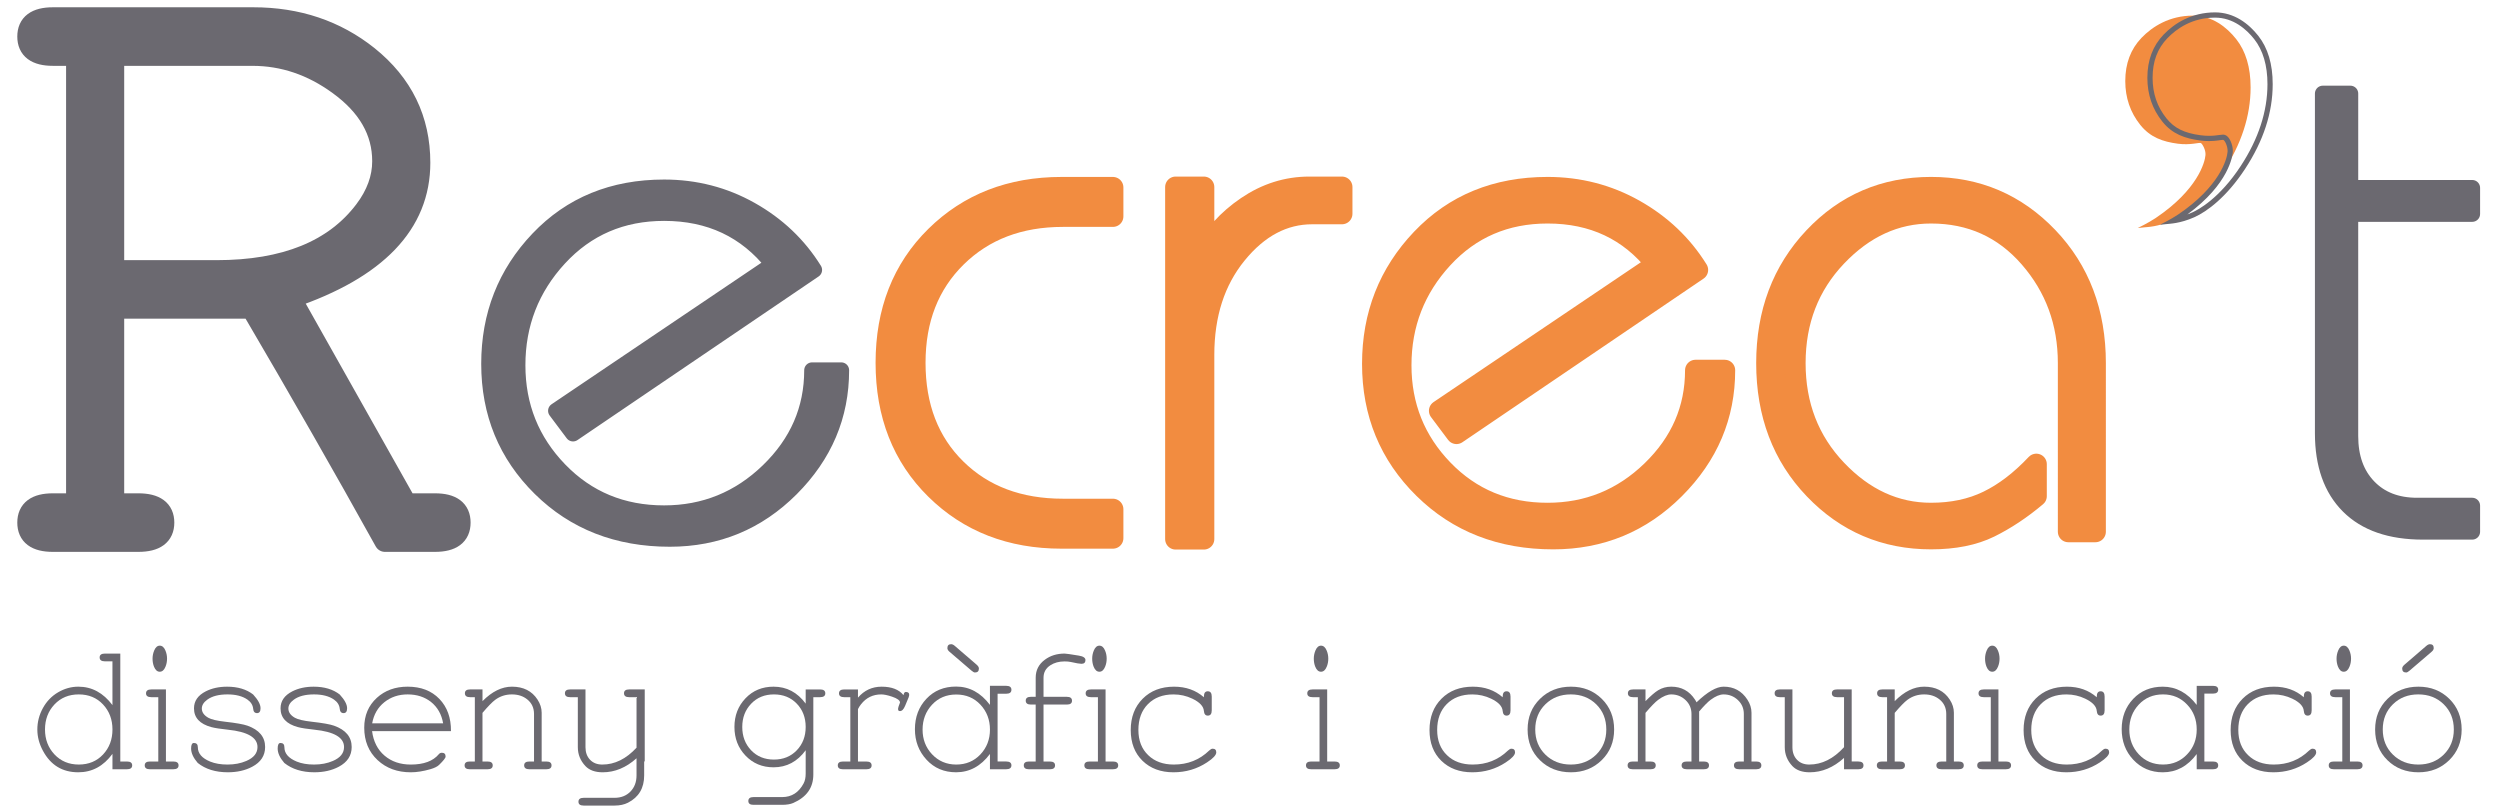 <?xml version="1.0" encoding="utf-8"?>
<!-- Generator: Adobe Illustrator 16.0.0, SVG Export Plug-In . SVG Version: 6.00 Build 0)  -->
<!DOCTYPE svg PUBLIC "-//W3C//DTD SVG 1.1//EN" "http://www.w3.org/Graphics/SVG/1.1/DTD/svg11.dtd">
<svg version="1.1" id="Capa_1" xmlns="http://www.w3.org/2000/svg" xmlns:xlink="http://www.w3.org/1999/xlink" x="0px" y="0px"
	 width="225px" height="73px" viewBox="0 0 225 73" enable-background="new 0 0 225 73" xml:space="preserve">
<g>
	
		<path fill="#6B6970" stroke="#6B6970" stroke-width="1.416" stroke-linecap="round" stroke-linejoin="round" stroke-miterlimit="10" d="
		M222.5,47.858h-4.439c-2.917,0-5.149-0.771-6.693-2.314c-1.545-1.542-2.317-3.726-2.317-6.552V8.419h2.481v8.488H222.5v2.351
		h-10.969v19.981c0,1.917,0.543,3.439,1.633,4.57c1.086,1.134,2.545,1.698,4.374,1.698h4.962V47.858z"/>
	<g>
		<path fill="#F28C40" d="M197.364,1.406c1.729,0,3.026,1.02,3.892,2.112c0.864,1.092,1.298,2.541,1.298,4.348
			c0,2.562-0.828,5.103-2.483,7.626c-1.653,2.524-3.427,3.843-4.567,4.351c-1.301,0.579-2.237,0.585-2.538,0.621
			c-0.301,0.039-0.564,0.056-0.564,0.056s0.953-0.456,1.633-0.915c3.729-2.515,4.408-4.974,4.459-5.652
			c0.034-0.471-0.281-0.994-0.408-1.073c-0.138-0.085-0.935,0.206-2.073,0.055c-1.342-0.178-2.482-0.563-3.385-1.691
			c-0.903-1.128-1.353-2.443-1.353-3.949c0-1.579,0.488-2.876,1.465-3.892S195.259,1.406,197.364,1.406z"/>
		<g>
			<path fill="#6B6970" d="M199.354,1.586c1.646,0,2.824,1.051,3.522,1.931c0.794,1.006,1.196,2.371,1.196,4.057
				c0,2.452-0.81,4.931-2.407,7.368c-1.92,2.931-3.826,3.938-4.365,4.178c-0.149,0.067-0.295,0.125-0.435,0.177
				c3.771-2.76,4.065-5.309,4.087-5.602c0.039-0.513-0.195-1.109-0.435-1.368c-0.162-0.175-0.331-0.211-0.448-0.211
				c-0.083,0-0.2,0.014-0.352,0.036c-0.217,0.031-0.513,0.073-0.9,0.073c-0.245,0-0.499-0.017-0.755-0.051
				c-1.481-0.197-2.373-0.638-3.079-1.52c-0.84-1.05-1.249-2.246-1.249-3.653c0-1.466,0.437-2.632,1.334-3.564
				C195.881,2.592,197.283,1.586,199.354,1.586 M199.354,1.114c-2.105,0-3.648,0.979-4.625,1.995
				c-0.977,1.015-1.466,2.312-1.466,3.892c0,1.506,0.45,2.82,1.353,3.948s2.044,1.514,3.385,1.692
				c0.306,0.041,0.577,0.055,0.817,0.055c0.649,0,1.061-0.109,1.252-0.109c0.001,0,0.003,0,0.004,0c0.149,0,0.444,0.601,0.408,1.071
				c-0.05,0.68-0.729,3.139-4.459,5.653c-0.68,0.459-1.633,0.915-1.633,0.915s0.264-0.017,0.565-0.056
				c0.3-0.038,1.237-0.042,2.537-0.621c1.142-0.507,2.914-1.826,4.567-4.351c1.654-2.523,2.484-5.064,2.484-7.626
				c0-1.807-0.435-3.256-1.298-4.35C202.382,2.133,201.084,1.114,199.354,1.114L199.354,1.114z"/>
		</g>
	</g>
	<g>
		
			<path fill="#6B6970" stroke="#6B6970" stroke-width="1.887" stroke-linecap="round" stroke-linejoin="round" stroke-miterlimit="10" d="
			M41.41,47.035c0,1.127-0.752,1.69-2.256,1.69h-4.511c-3.651-6.578-7.65-13.574-11.999-20.986h-12.41v17.603h2.215
			c1.529,0,2.296,0.564,2.296,1.693c0,1.127-0.763,1.69-2.288,1.69H4.748c-1.499,0-2.248-0.563-2.248-1.69
			c0-1.129,0.752-1.693,2.256-1.693h2.135V4.982H4.756C3.252,4.982,2.5,4.418,2.5,3.29s0.752-1.691,2.256-1.691h18.045
			c3.974,0,7.411,1.154,10.312,3.464c3.115,2.497,4.673,5.693,4.673,9.587c0,5.479-3.881,9.532-11.641,12.164l10.432,18.528h2.578
			C40.658,45.342,41.41,45.906,41.41,47.035z M34.441,14.508c0-2.691-1.32-4.991-3.96-6.902c-2.397-1.748-4.985-2.623-7.759-2.623
			H10.234v19.375h9.254c6.17,0,10.615-1.804,13.337-5.41C33.902,17.521,34.441,16.043,34.441,14.508z"/>
	</g>
	<g>
		
			<path fill="#6B6970" stroke="#6B6970" stroke-width="1.416" stroke-linecap="round" stroke-linejoin="round" stroke-miterlimit="10" d="
			M75.713,33.323c0,4.099-1.506,7.651-4.515,10.662c-3.01,3.009-6.649,4.514-10.917,4.514c-4.696,0-8.581-1.516-11.654-4.546
			c-3.073-3.031-4.609-6.766-4.609-11.205c0-4.397,1.472-8.143,4.417-11.239c2.945-3.095,6.724-4.642,11.334-4.642
			c2.817,0,5.421,0.672,7.812,2.017s4.291,3.148,5.699,5.411L51.572,39.022l-1.537-2.051l19.538-13.179
			c-2.436-3.081-5.702-4.62-9.802-4.62c-3.8,0-6.949,1.355-9.447,4.064c-2.498,2.712-3.746,5.924-3.746,9.638
			c0,3.672,1.26,6.81,3.777,9.413c2.518,2.604,5.656,3.905,9.413,3.905c3.628,0,6.756-1.27,9.38-3.81
			c2.627-2.54,3.938-5.561,3.938-9.061H75.713z"/>
		
			<path fill="#F28C40" stroke="#F28C40" stroke-width="1.887" stroke-linecap="round" stroke-linejoin="round" stroke-miterlimit="10" d="
			M100.162,48.437h-4.631c-4.566,0-8.339-1.466-11.316-4.402c-2.98-2.935-4.469-6.729-4.469-11.382
			c0-4.652,1.488-8.447,4.469-11.384c2.978-2.934,6.75-4.401,11.316-4.401h4.631v2.609h-4.5c-3.914,0-7.111,1.217-9.588,3.651
			c-2.48,2.438-3.719,5.609-3.719,9.524c0,3.957,1.229,7.143,3.686,9.556c2.455,2.413,5.663,3.619,9.621,3.619h4.5V48.437z"/>
		
			<path fill="#F28C40" stroke="#F28C40" stroke-width="1.887" stroke-linecap="round" stroke-linejoin="round" stroke-miterlimit="10" d="
			M120.777,19.241h-2.673c-2.585,0-4.858,1.203-6.818,3.609c-1.962,2.406-2.941,5.438-2.941,9.091v16.576h-2.539V16.835h2.539v6.083
			c0.846-1.693,2.139-3.13,3.877-4.312c1.738-1.18,3.609-1.771,5.615-1.771h2.94V19.241z"/>
		
			<path fill="#F28C40" stroke="#F28C40" stroke-width="1.887" stroke-linecap="round" stroke-linejoin="round" stroke-miterlimit="10" d="
			M155.223,33.323c0,4.099-1.505,7.651-4.514,10.662c-3.01,3.009-6.649,4.514-10.918,4.514c-4.697,0-8.58-1.516-11.653-4.546
			c-3.075-3.031-4.61-6.766-4.61-11.205c0-4.397,1.473-8.143,4.418-11.239c2.945-3.095,6.724-4.642,11.334-4.642
			c2.816,0,5.42,0.672,7.812,2.017c2.39,1.345,4.29,3.148,5.698,5.411l-21.706,14.728l-1.537-2.051l19.538-13.179
			c-2.436-3.081-5.702-4.62-9.802-4.62c-3.801,0-6.95,1.355-9.447,4.064c-2.498,2.712-3.747,5.924-3.747,9.638
			c0,3.672,1.259,6.81,3.777,9.413c2.519,2.604,5.657,3.905,9.414,3.905c3.627,0,6.755-1.27,9.38-3.81
			c2.626-2.54,3.938-5.561,3.938-9.061H155.223z"/>
		
			<path fill="#F28C40" stroke="#F28C40" stroke-width="1.887" stroke-linecap="round" stroke-linejoin="round" stroke-miterlimit="10" d="
			M188.584,47.858h-2.434V32.684c0-3.672-1.163-6.841-3.49-9.51c-2.326-2.667-5.281-4.001-8.868-4.001
			c-3.201,0-6.042,1.302-8.516,3.905c-2.476,2.604-3.715,5.806-3.715,9.605c0,3.799,1.239,7.001,3.715,9.604
			c2.474,2.604,5.314,3.905,8.516,3.905c1.921,0,3.627-0.361,5.122-1.088c1.495-0.725,2.946-1.835,4.355-3.33v2.881
			c-1.367,1.152-2.766,2.081-4.195,2.787c-1.43,0.703-3.191,1.056-5.282,1.056c-4.141,0-7.643-1.494-10.501-4.481
			c-2.86-2.987-4.29-6.767-4.29-11.334c0-4.525,1.419-8.293,4.258-11.303c2.838-3.01,6.349-4.514,10.533-4.514
			c4.14,0,7.642,1.494,10.501,4.482c2.859,2.989,4.291,6.766,4.291,11.334V47.858z"/>
		<g>
			<path fill="#6B6970" d="M11.896,68.884c0,0.232-0.157,0.349-0.473,0.349h-1.302v-1.385c-0.808,1.105-1.833,1.658-3.078,1.658
				c-1.426,0-2.485-0.644-3.177-1.933c-0.337-0.625-0.506-1.264-0.506-1.916c0-0.68,0.167-1.324,0.502-1.933
				s0.791-1.081,1.369-1.418c0.577-0.338,1.185-0.506,1.82-0.506c1.217,0,2.239,0.553,3.069,1.658V59.52H9.441
				c-0.315,0-0.473-0.117-0.473-0.353c0-0.229,0.157-0.345,0.473-0.345h1.386v9.714h0.597
				C11.739,68.536,11.896,68.651,11.896,68.884z M10.122,65.653c0-0.897-0.283-1.647-0.848-2.251s-1.293-0.905-2.185-0.905
				s-1.621,0.302-2.188,0.905S4.05,64.756,4.05,65.653c0,0.892,0.285,1.641,0.855,2.247c0.57,0.605,1.299,0.909,2.185,0.909
				c0.892,0,1.62-0.302,2.185-0.905S10.122,66.551,10.122,65.653z"/>
			<path fill="#6B6970" d="M16.07,68.884c0,0.232-0.157,0.349-0.473,0.349h-2.106c-0.31,0-0.465-0.116-0.465-0.349
				s0.156-0.348,0.468-0.348h0.752v-5.79h-0.627c-0.317,0-0.477-0.115-0.477-0.345c0-0.234,0.158-0.353,0.473-0.353h1.319v6.487
				h0.663C15.913,68.536,16.07,68.651,16.07,68.884z M15.034,59.278c0,0.261-0.047,0.504-0.142,0.73
				c-0.121,0.299-0.293,0.448-0.514,0.448c-0.222,0-0.393-0.149-0.515-0.448c-0.089-0.221-0.133-0.465-0.133-0.73
				c0-0.248,0.047-0.489,0.142-0.721c0.121-0.299,0.29-0.448,0.506-0.448c0.221,0,0.393,0.149,0.514,0.448
				C14.987,58.784,15.034,59.024,15.034,59.278z"/>
			<path fill="#6B6970" d="M23.861,67.23c0,0.775-0.388,1.368-1.161,1.777c-0.625,0.332-1.358,0.498-2.198,0.498
				c-1.101,0-2.002-0.279-2.704-0.838c-0.398-0.459-0.598-0.893-0.598-1.302c0-0.332,0.083-0.498,0.249-0.498
				c0.237,0,0.356,0.128,0.356,0.382c0,0.559,0.371,0.99,1.113,1.294c0.432,0.177,0.953,0.266,1.562,0.266
				c0.626,0,1.188-0.108,1.687-0.323c0.671-0.288,1.006-0.705,1.006-1.253c0-0.857-0.887-1.377-2.658-1.56
				c-0.676-0.071-1.172-0.149-1.487-0.232c-1.047-0.281-1.569-0.846-1.569-1.691c0-0.658,0.351-1.167,1.053-1.526
				c0.553-0.282,1.194-0.423,1.925-0.423c0.962,0,1.744,0.234,2.348,0.705c0.441,0.48,0.663,0.893,0.663,1.235
				c0,0.293-0.105,0.439-0.315,0.439s-0.326-0.13-0.348-0.392c-0.033-0.333-0.205-0.608-0.515-0.825
				c-0.448-0.312-1.048-0.467-1.8-0.467c-0.78,0-1.386,0.158-1.816,0.474c-0.327,0.238-0.49,0.504-0.49,0.797
				c0,0.332,0.194,0.609,0.581,0.83c0.271,0.155,0.774,0.274,1.51,0.357c0.984,0.111,1.656,0.23,2.016,0.357
				C23.33,65.688,23.861,66.328,23.861,67.23z"/>
			<path fill="#6B6970" d="M31.651,67.23c0,0.775-0.388,1.368-1.161,1.777c-0.625,0.332-1.358,0.498-2.198,0.498
				c-1.101,0-2.002-0.279-2.704-0.838c-0.398-0.459-0.598-0.893-0.598-1.302c0-0.332,0.083-0.498,0.249-0.498
				c0.237,0,0.356,0.128,0.356,0.382c0,0.559,0.371,0.99,1.113,1.294c0.432,0.177,0.953,0.266,1.562,0.266
				c0.626,0,1.188-0.108,1.687-0.323c0.671-0.288,1.006-0.705,1.006-1.253c0-0.857-0.887-1.377-2.658-1.56
				c-0.676-0.071-1.172-0.149-1.487-0.232c-1.047-0.281-1.569-0.846-1.569-1.691c0-0.658,0.351-1.167,1.053-1.526
				c0.553-0.282,1.194-0.423,1.925-0.423c0.962,0,1.744,0.234,2.348,0.705c0.441,0.48,0.663,0.893,0.663,1.235
				c0,0.293-0.105,0.439-0.315,0.439s-0.326-0.13-0.348-0.392c-0.033-0.333-0.205-0.608-0.515-0.825
				c-0.448-0.312-1.048-0.467-1.8-0.467c-0.78,0-1.386,0.158-1.816,0.474c-0.327,0.238-0.49,0.504-0.49,0.797
				c0,0.332,0.194,0.609,0.581,0.83c0.271,0.155,0.774,0.274,1.51,0.357c0.984,0.111,1.656,0.23,2.016,0.357
				C31.12,65.688,31.651,66.328,31.651,67.23z"/>
			<path fill="#6B6970" d="M40.587,65.799h-7.101c0.122,0.937,0.496,1.673,1.124,2.208s1.414,0.803,2.36,0.803
				c1.166,0,2.01-0.312,2.529-0.938c0.066-0.083,0.158-0.124,0.273-0.124c0.222,0,0.332,0.116,0.332,0.348
				c0,0.116-0.196,0.365-0.589,0.747c-0.154,0.149-0.412,0.276-0.771,0.382c-0.652,0.188-1.244,0.281-1.774,0.281
				c-1.206,0-2.201-0.364-2.986-1.095c-0.802-0.746-1.203-1.72-1.203-2.92c0-1.1,0.379-1.996,1.137-2.688
				c0.735-0.669,1.659-1.003,2.771-1.003c1.194,0,2.146,0.366,2.854,1.101C40.249,63.636,40.598,64.601,40.587,65.799z
				 M39.882,65.102c-0.139-0.81-0.501-1.45-1.087-1.922c-0.575-0.455-1.277-0.683-2.106-0.683c-0.813,0-1.513,0.234-2.099,0.703
				s-0.951,1.103-1.095,1.901H39.882z"/>
			<path fill="#6B6970" d="M49.638,68.884c0,0.232-0.154,0.349-0.463,0.349h-1.529c-0.314,0-0.472-0.116-0.472-0.349
				s0.158-0.348,0.473-0.348h0.415v-4.278c0-0.542-0.2-0.978-0.6-1.304c-0.372-0.305-0.835-0.457-1.39-0.457
				c-0.566,0-1.068,0.163-1.507,0.49c-0.261,0.193-0.642,0.584-1.141,1.171v4.378h0.456c0.31,0,0.465,0.115,0.465,0.348
				s-0.154,0.349-0.463,0.349h-1.604c-0.309,0-0.463-0.116-0.463-0.349s0.155-0.348,0.465-0.348h0.456v-5.79H42.31
				c-0.312,0-0.469-0.117-0.469-0.353c0-0.229,0.154-0.345,0.464-0.345h1.12v1.054c0.858-0.868,1.741-1.302,2.65-1.302
				c1.03,0,1.797,0.387,2.301,1.161c0.249,0.381,0.374,0.776,0.374,1.186v4.389h0.423C49.482,68.536,49.638,68.651,49.638,68.884z"
				/>
			<path fill="#6B6970" d="M58.025,68.536l-0.05-0.017v1.269c0,1.14-0.485,1.958-1.457,2.455c-0.337,0.172-0.737,0.258-1.201,0.258
				h-2.792c-0.309,0-0.464-0.115-0.464-0.345c0-0.235,0.155-0.353,0.465-0.353h2.778c0.592,0,1.07-0.188,1.436-0.564
				c0.365-0.376,0.547-0.859,0.547-1.451v-1.543c-0.939,0.841-1.954,1.261-3.044,1.261c-0.68,0-1.197-0.186-1.551-0.556
				c-0.459-0.487-0.688-1.055-0.688-1.703v-4.501h-0.693c-0.312,0-0.468-0.117-0.468-0.353c0-0.229,0.154-0.345,0.464-0.345h1.386
				v5.201c0,0.465,0.137,0.841,0.411,1.128c0.274,0.288,0.642,0.432,1.101,0.432c1.119,0,2.147-0.506,3.083-1.519V62.82h0.042
				v-0.074h-0.705c-0.31,0-0.465-0.117-0.465-0.353c0-0.229,0.155-0.345,0.465-0.345h1.401V68.536z"/>
			<path fill="#6B6970" d="M74.277,62.401c0,0.229-0.156,0.345-0.468,0.345h-0.61v6.965c0,1.179-0.603,2.031-1.809,2.558
				c-0.254,0.11-0.595,0.166-1.02,0.166h-2.556c-0.31,0-0.464-0.115-0.464-0.345c0-0.235,0.154-0.353,0.465-0.353H70.4
				c0.848,0,1.49-0.412,1.928-1.235c0.122-0.228,0.183-0.523,0.183-0.888v-2.091c-0.748,1.023-1.711,1.535-2.891,1.535
				c-1.019,0-1.863-0.354-2.533-1.062c-0.658-0.69-0.988-1.548-0.988-2.571c0-1.022,0.332-1.883,0.997-2.579
				c0.664-0.697,1.506-1.045,2.524-1.045c1.18,0,2.143,0.509,2.891,1.525v-1.277h1.302C74.122,62.049,74.277,62.167,74.277,62.401z
				 M72.511,65.425c0-0.843-0.268-1.541-0.802-2.096s-1.22-0.832-2.056-0.832c-0.831,0-1.514,0.278-2.048,0.836
				s-0.802,1.255-0.802,2.092c0,0.844,0.266,1.543,0.798,2.101c0.531,0.558,1.216,0.836,2.052,0.836s1.521-0.278,2.056-0.836
				S72.511,66.269,72.511,65.425z"/>
			<path fill="#6B6970" d="M81.77,62.779l-0.314,0.755c-0.133,0.315-0.288,0.47-0.465,0.464c-0.172-0.005-0.21-0.146-0.116-0.425
				c0.077-0.223,0.119-0.337,0.125-0.342c0-0.195-0.241-0.373-0.724-0.534c-0.399-0.134-0.721-0.2-0.965-0.2
				c-0.748,0-1.354,0.296-1.82,0.889c-0.105,0.133-0.196,0.277-0.274,0.432v4.719h0.752c0.317,0,0.476,0.115,0.476,0.348
				s-0.157,0.349-0.473,0.349h-2.106c-0.31,0-0.465-0.116-0.465-0.349s0.155-0.348,0.465-0.348h0.663v-5.79h-0.543
				c-0.318,0-0.477-0.115-0.477-0.345c0-0.234,0.157-0.353,0.473-0.353h1.235v0.738c0.565-0.657,1.274-0.986,2.128-0.986
				c0.902,0,1.56,0.254,1.969,0.763l0.025-0.1c0.033-0.127,0.1-0.19,0.199-0.19c0.045,0,0.089,0.008,0.133,0.024
				C81.842,62.364,81.875,62.524,81.77,62.779z"/>
			<path fill="#6B6970" d="M91.028,68.876c0,0.237-0.157,0.356-0.473,0.356h-1.46v-1.377c-0.819,1.101-1.835,1.65-3.048,1.65
				c-1.079,0-1.967-0.377-2.661-1.132c-0.695-0.755-1.043-1.669-1.043-2.741c0-1.095,0.345-2.009,1.034-2.741
				c0.689-0.733,1.579-1.1,2.67-1.1c1.201,0,2.218,0.551,3.048,1.65v-1.717h1.46c0.315,0,0.473,0.119,0.473,0.356
				c0,0.238-0.158,0.357-0.476,0.357h-0.769v6.097h0.769C90.87,68.536,91.028,68.649,91.028,68.876z M89.096,65.666
				c0-0.885-0.285-1.633-0.856-2.244s-1.298-0.916-2.18-0.916c-0.881,0-1.606,0.305-2.175,0.916s-0.853,1.359-0.853,2.244
				c0,0.873,0.283,1.611,0.849,2.215c0.582,0.619,1.309,0.929,2.179,0.929c0.877,0,1.602-0.305,2.176-0.912
				C88.809,67.289,89.096,66.545,89.096,65.666z M85.264,58.333c0,0.111,0.069,0.225,0.207,0.34l1.966,1.685
				c0.128,0.11,0.229,0.166,0.308,0.166c0.237,0,0.356-0.119,0.356-0.357c0-0.11-0.066-0.224-0.199-0.34l-1.974-1.7
				c-0.116-0.1-0.225-0.149-0.324-0.149C85.377,57.977,85.264,58.096,85.264,58.333z"/>
			<path fill="#6B6970" d="M97.691,59.403c0,0.227-0.122,0.34-0.365,0.34c-0.144,0-0.465-0.055-0.962-0.166
				c-0.149-0.033-0.332-0.05-0.548-0.05c-0.503,0-0.932,0.116-1.286,0.349c-0.409,0.266-0.613,0.639-0.613,1.12v1.717h2.099
				c0.31,0,0.464,0.117,0.464,0.353c0,0.229-0.154,0.344-0.464,0.344h-2.099v5.127h0.572c0.31,0,0.465,0.115,0.465,0.348
				s-0.155,0.349-0.465,0.349h-1.883c-0.31,0-0.465-0.116-0.465-0.349s0.155-0.348,0.465-0.348h0.605v-5.127H92.78
				c-0.31,0-0.464-0.117-0.464-0.353c0-0.229,0.154-0.344,0.464-0.344h0.432v-1.717c0-0.675,0.273-1.214,0.821-1.618
				c0.492-0.37,1.086-0.556,1.783-0.556c0.116,0,0.542,0.062,1.277,0.183C97.492,59.071,97.691,59.204,97.691,59.403z"/>
			<path fill="#6B6970" d="M100.637,68.884c0,0.232-0.157,0.349-0.473,0.349h-2.106c-0.31,0-0.465-0.116-0.465-0.349
				s0.156-0.348,0.468-0.348h0.752v-5.79h-0.627c-0.317,0-0.477-0.115-0.477-0.345c0-0.234,0.158-0.353,0.473-0.353h1.319v6.487
				h0.663C100.479,68.536,100.637,68.651,100.637,68.884z M99.601,59.278c0,0.261-0.047,0.504-0.142,0.73
				c-0.121,0.299-0.293,0.448-0.514,0.448c-0.222,0-0.393-0.149-0.515-0.448c-0.089-0.221-0.133-0.465-0.133-0.73
				c0-0.248,0.047-0.489,0.142-0.721c0.121-0.299,0.29-0.448,0.506-0.448c0.221,0,0.393,0.149,0.514,0.448
				C99.554,58.784,99.601,59.024,99.601,59.278z"/>
			<path fill="#6B6970" d="M109.464,67.715c0,0.237-0.279,0.539-0.837,0.903c-0.901,0.592-1.905,0.888-3.012,0.888
				c-1.15,0-2.079-0.346-2.787-1.036c-0.707-0.691-1.062-1.612-1.062-2.763c0-1.161,0.359-2.103,1.078-2.824s1.659-1.082,2.82-1.082
				c1.067,0,1.963,0.317,2.688,0.953v-0.066c0-0.314,0.116-0.473,0.349-0.473c0.237,0,0.356,0.158,0.356,0.473v1.244
				c0,0.315-0.119,0.474-0.356,0.474c-0.211,0-0.327-0.14-0.35-0.417c-0.033-0.422-0.379-0.791-1.038-1.108
				c-0.531-0.255-1.096-0.383-1.694-0.383c-0.963,0-1.731,0.291-2.305,0.872s-0.859,1.356-0.859,2.325
				c0,0.953,0.296,1.712,0.889,2.276c0.576,0.56,1.343,0.839,2.301,0.839c1.251,0,2.311-0.42,3.181-1.261
				c0.116-0.11,0.219-0.166,0.307-0.166C109.354,67.383,109.464,67.493,109.464,67.715z"/>
			<path fill="#6B6970" d="M120.582,68.884c0,0.232-0.157,0.349-0.473,0.349h-2.106c-0.31,0-0.465-0.116-0.465-0.349
				s0.156-0.348,0.468-0.348h0.752v-5.79h-0.627c-0.317,0-0.477-0.115-0.477-0.345c0-0.234,0.158-0.353,0.473-0.353h1.319v6.487
				h0.663C120.425,68.536,120.582,68.651,120.582,68.884z M119.546,59.278c0,0.261-0.047,0.504-0.142,0.73
				c-0.121,0.299-0.293,0.448-0.514,0.448c-0.222,0-0.393-0.149-0.515-0.448c-0.089-0.221-0.133-0.465-0.133-0.73
				c0-0.248,0.047-0.489,0.142-0.721c0.121-0.299,0.29-0.448,0.506-0.448c0.221,0,0.393,0.149,0.514,0.448
				C119.499,58.784,119.546,59.024,119.546,59.278z"/>
			<path fill="#6B6970" d="M136.354,67.715c0,0.237-0.279,0.539-0.837,0.903c-0.901,0.592-1.905,0.888-3.012,0.888
				c-1.15,0-2.079-0.346-2.787-1.036c-0.707-0.691-1.062-1.612-1.062-2.763c0-1.161,0.359-2.103,1.078-2.824s1.659-1.082,2.82-1.082
				c1.067,0,1.963,0.317,2.688,0.953v-0.066c0-0.314,0.116-0.473,0.349-0.473c0.237,0,0.356,0.158,0.356,0.473v1.244
				c0,0.315-0.119,0.474-0.356,0.474c-0.211,0-0.327-0.14-0.35-0.417c-0.033-0.422-0.379-0.791-1.038-1.108
				c-0.531-0.255-1.096-0.383-1.694-0.383c-0.963,0-1.731,0.291-2.305,0.872s-0.859,1.356-0.859,2.325
				c0,0.953,0.296,1.712,0.889,2.276c0.576,0.56,1.343,0.839,2.301,0.839c1.251,0,2.311-0.42,3.181-1.261
				c0.116-0.11,0.219-0.166,0.307-0.166C136.243,67.383,136.354,67.493,136.354,67.715z"/>
			<path fill="#6B6970" d="M145.272,65.657c0,1.106-0.372,2.024-1.116,2.754c-0.743,0.73-1.668,1.095-2.774,1.095
				c-1.117,0-2.046-0.362-2.787-1.086c-0.74-0.725-1.111-1.646-1.111-2.763c0-1.111,0.372-2.032,1.116-2.762
				c0.743-0.73,1.671-1.095,2.782-1.095s2.038,0.364,2.779,1.095C144.901,63.625,145.272,64.546,145.272,65.657z M144.567,65.653
				c0-0.919-0.304-1.675-0.909-2.268c-0.606-0.593-1.369-0.889-2.288-0.889c-0.92,0-1.683,0.298-2.289,0.893
				c-0.605,0.596-0.909,1.35-0.909,2.264s0.305,1.668,0.914,2.264c0.608,0.595,1.37,0.893,2.284,0.893
				c0.919,0,1.682-0.298,2.288-0.893C144.264,67.321,144.567,66.567,144.567,65.653z"/>
			<path fill="#6B6970" d="M158.521,68.884c0,0.232-0.154,0.349-0.463,0.349h-1.529c-0.314,0-0.472-0.116-0.472-0.349
				s0.157-0.348,0.473-0.348h0.415v-4.278c0-0.498-0.179-0.916-0.536-1.254s-0.785-0.507-1.284-0.507
				c-0.344,0-0.734,0.163-1.172,0.49c-0.244,0.183-0.588,0.531-1.031,1.047v4.502h0.423c0.311,0,0.465,0.115,0.465,0.348
				s-0.154,0.349-0.463,0.349h-1.529c-0.314,0-0.472-0.116-0.472-0.349s0.158-0.348,0.474-0.348h0.414v-4.278
				c0-0.498-0.179-0.916-0.537-1.254c-0.357-0.338-0.787-0.507-1.286-0.507c-0.345,0-0.736,0.163-1.175,0.49
				c-0.261,0.193-0.641,0.584-1.141,1.171v4.378h0.456c0.31,0,0.465,0.115,0.465,0.348s-0.154,0.349-0.463,0.349h-1.604
				c-0.309,0-0.463-0.116-0.463-0.349s0.155-0.348,0.465-0.348h0.456v-5.79h-0.427c-0.312,0-0.469-0.117-0.469-0.353
				c0-0.229,0.154-0.345,0.464-0.345h1.12v1.054c0.476-0.481,0.855-0.808,1.138-0.979c0.354-0.216,0.747-0.323,1.179-0.323
				c0.919,0,1.63,0.387,2.134,1.161c0.061,0.088,0.107,0.171,0.141,0.249c0.979-0.94,1.793-1.41,2.44-1.41
				c0.919,0,1.63,0.387,2.134,1.161c0.249,0.381,0.374,0.776,0.374,1.186v4.389h0.423C158.365,68.536,158.521,68.651,158.521,68.884
				z"/>
			<path fill="#6B6970" d="M167.713,68.884c0,0.232-0.155,0.349-0.465,0.349h-1.285v-1.021c-0.953,0.863-1.983,1.294-3.091,1.294
				c-0.682,0-1.199-0.186-1.554-0.556c-0.46-0.487-0.689-1.055-0.689-1.703v-4.501h-0.443c-0.312,0-0.469-0.117-0.469-0.353
				c0-0.229,0.154-0.345,0.464-0.345h1.137v5.201c0,0.465,0.138,0.841,0.412,1.128c0.274,0.288,0.643,0.432,1.103,0.432
				c1.138,0,2.182-0.521,3.131-1.562v-4.502h-0.627c-0.312,0-0.469-0.117-0.469-0.353c0-0.229,0.155-0.345,0.465-0.345h1.319v6.487
				h0.593C167.557,68.536,167.713,68.651,167.713,68.884z"/>
			<path fill="#6B6970" d="M176.739,68.884c0,0.232-0.154,0.349-0.463,0.349h-1.529c-0.314,0-0.472-0.116-0.472-0.349
				s0.158-0.348,0.473-0.348h0.415v-4.278c0-0.542-0.2-0.978-0.6-1.304c-0.372-0.305-0.835-0.457-1.39-0.457
				c-0.566,0-1.068,0.163-1.507,0.49c-0.261,0.193-0.642,0.584-1.141,1.171v4.378h0.456c0.31,0,0.465,0.115,0.465,0.348
				s-0.154,0.349-0.463,0.349h-1.604c-0.309,0-0.463-0.116-0.463-0.349s0.155-0.348,0.465-0.348h0.456v-5.79h-0.427
				c-0.312,0-0.469-0.117-0.469-0.353c0-0.229,0.154-0.345,0.464-0.345h1.12v1.054c0.858-0.868,1.741-1.302,2.65-1.302
				c1.03,0,1.797,0.387,2.301,1.161c0.249,0.381,0.374,0.776,0.374,1.186v4.389h0.423C176.584,68.536,176.739,68.651,176.739,68.884
				z"/>
			<path fill="#6B6970" d="M180.995,68.884c0,0.232-0.157,0.349-0.473,0.349h-2.106c-0.31,0-0.465-0.116-0.465-0.349
				s0.156-0.348,0.468-0.348h0.752v-5.79h-0.627c-0.317,0-0.477-0.115-0.477-0.345c0-0.234,0.158-0.353,0.473-0.353h1.319v6.487
				h0.663C180.838,68.536,180.995,68.651,180.995,68.884z M179.959,59.278c0,0.261-0.047,0.504-0.142,0.73
				c-0.121,0.299-0.293,0.448-0.514,0.448c-0.222,0-0.393-0.149-0.515-0.448c-0.089-0.221-0.133-0.465-0.133-0.73
				c0-0.248,0.047-0.489,0.142-0.721c0.121-0.299,0.29-0.448,0.506-0.448c0.221,0,0.393,0.149,0.514,0.448
				C179.912,58.784,179.959,59.024,179.959,59.278z"/>
			<path fill="#6B6970" d="M189.822,67.715c0,0.237-0.279,0.539-0.837,0.903c-0.901,0.592-1.905,0.888-3.012,0.888
				c-1.15,0-2.079-0.346-2.787-1.036c-0.707-0.691-1.062-1.612-1.062-2.763c0-1.161,0.359-2.103,1.078-2.824s1.659-1.082,2.82-1.082
				c1.067,0,1.963,0.317,2.688,0.953v-0.066c0-0.314,0.116-0.473,0.349-0.473c0.237,0,0.356,0.158,0.356,0.473v1.244
				c0,0.315-0.119,0.474-0.356,0.474c-0.211,0-0.327-0.14-0.35-0.417c-0.033-0.422-0.379-0.791-1.038-1.108
				c-0.531-0.255-1.096-0.383-1.694-0.383c-0.963,0-1.731,0.291-2.305,0.872s-0.859,1.356-0.859,2.325
				c0,0.953,0.296,1.712,0.889,2.276c0.576,0.56,1.343,0.839,2.301,0.839c1.251,0,2.311-0.42,3.181-1.261
				c0.116-0.11,0.219-0.166,0.307-0.166C189.712,67.383,189.822,67.493,189.822,67.715z"/>
			<path fill="#6B6970" d="M199.637,68.884c0,0.232-0.154,0.349-0.464,0.349h-1.469v-1.368c-0.813,1.095-1.83,1.642-3.048,1.642
				c-1.074,0-1.966-0.381-2.674-1.145c-0.687-0.741-1.03-1.653-1.03-2.737c0-1.089,0.347-1.999,1.038-2.729
				c0.692-0.73,1.581-1.095,2.666-1.095c1.19,0,2.206,0.547,3.048,1.642v-1.717h1.469c0.31,0,0.464,0.115,0.464,0.345
				c0,0.234-0.155,0.353-0.468,0.353h-0.776v6.113h0.776C199.481,68.536,199.637,68.651,199.637,68.884z M197.704,65.653
				c0-0.886-0.283-1.628-0.85-2.226c-0.577-0.62-1.305-0.931-2.182-0.931c-0.883,0-1.609,0.305-2.179,0.914
				c-0.568,0.608-0.854,1.356-0.854,2.242s0.286,1.634,0.858,2.242c0.571,0.609,1.296,0.914,2.174,0.914
				c0.877,0,1.604-0.311,2.182-0.931C197.421,67.281,197.704,66.539,197.704,65.653z"/>
			<path fill="#6B6970" d="M208.456,67.715c0,0.237-0.279,0.539-0.837,0.903c-0.901,0.592-1.905,0.888-3.012,0.888
				c-1.15,0-2.079-0.346-2.787-1.036c-0.707-0.691-1.062-1.612-1.062-2.763c0-1.161,0.359-2.103,1.078-2.824s1.659-1.082,2.82-1.082
				c1.067,0,1.963,0.317,2.688,0.953v-0.066c0-0.314,0.116-0.473,0.349-0.473c0.237,0,0.356,0.158,0.356,0.473v1.244
				c0,0.315-0.119,0.474-0.356,0.474c-0.211,0-0.327-0.14-0.35-0.417c-0.033-0.422-0.379-0.791-1.038-1.108
				c-0.531-0.255-1.096-0.383-1.694-0.383c-0.963,0-1.731,0.291-2.305,0.872s-0.859,1.356-0.859,2.325
				c0,0.953,0.296,1.712,0.889,2.276c0.576,0.56,1.343,0.839,2.301,0.839c1.251,0,2.311-0.42,3.181-1.261
				c0.116-0.11,0.219-0.166,0.307-0.166C208.346,67.383,208.456,67.493,208.456,67.715z"/>
			<path fill="#6B6970" d="M212.63,68.884c0,0.232-0.157,0.349-0.473,0.349h-2.106c-0.31,0-0.465-0.116-0.465-0.349
				s0.156-0.348,0.468-0.348h0.752v-5.79h-0.627c-0.317,0-0.477-0.115-0.477-0.345c0-0.234,0.158-0.353,0.473-0.353h1.319v6.487
				h0.663C212.473,68.536,212.63,68.651,212.63,68.884z M211.594,59.278c0,0.261-0.047,0.504-0.142,0.73
				c-0.121,0.299-0.293,0.448-0.514,0.448c-0.222,0-0.393-0.149-0.515-0.448c-0.089-0.221-0.133-0.465-0.133-0.73
				c0-0.248,0.047-0.489,0.142-0.721c0.121-0.299,0.29-0.448,0.506-0.448c0.221,0,0.393,0.149,0.514,0.448
				C211.547,58.784,211.594,59.024,211.594,59.278z"/>
			<path fill="#6B6970" d="M221.549,65.657c0,1.106-0.372,2.024-1.116,2.754c-0.743,0.73-1.668,1.095-2.774,1.095
				c-1.117,0-2.046-0.362-2.787-1.086c-0.74-0.725-1.111-1.646-1.111-2.763c0-1.111,0.372-2.032,1.116-2.762
				c0.743-0.73,1.671-1.095,2.782-1.095s2.038,0.364,2.779,1.095C221.178,63.625,221.549,64.546,221.549,65.657z M220.844,65.653
				c0-0.919-0.304-1.675-0.909-2.268c-0.606-0.593-1.369-0.889-2.288-0.889c-0.92,0-1.683,0.298-2.289,0.893
				c-0.605,0.596-0.909,1.35-0.909,2.264s0.305,1.668,0.914,2.264c0.608,0.595,1.37,0.893,2.284,0.893
				c0.919,0,1.682-0.298,2.288-0.893C220.54,67.321,220.844,66.567,220.844,65.653z M219.035,58.333
				c0,0.111-0.068,0.225-0.207,0.341l-1.966,1.683c-0.128,0.111-0.229,0.167-0.308,0.167c-0.237,0-0.356-0.119-0.356-0.357
				c0-0.11,0.066-0.224,0.199-0.34l1.975-1.7c0.116-0.1,0.224-0.149,0.323-0.149C218.922,57.977,219.035,58.096,219.035,58.333z"/>
		</g>
	</g>
</g>
<g>
</g>
<g>
</g>
<g>
</g>
<g>
</g>
<g>
</g>
<g>
</g>
</svg>
